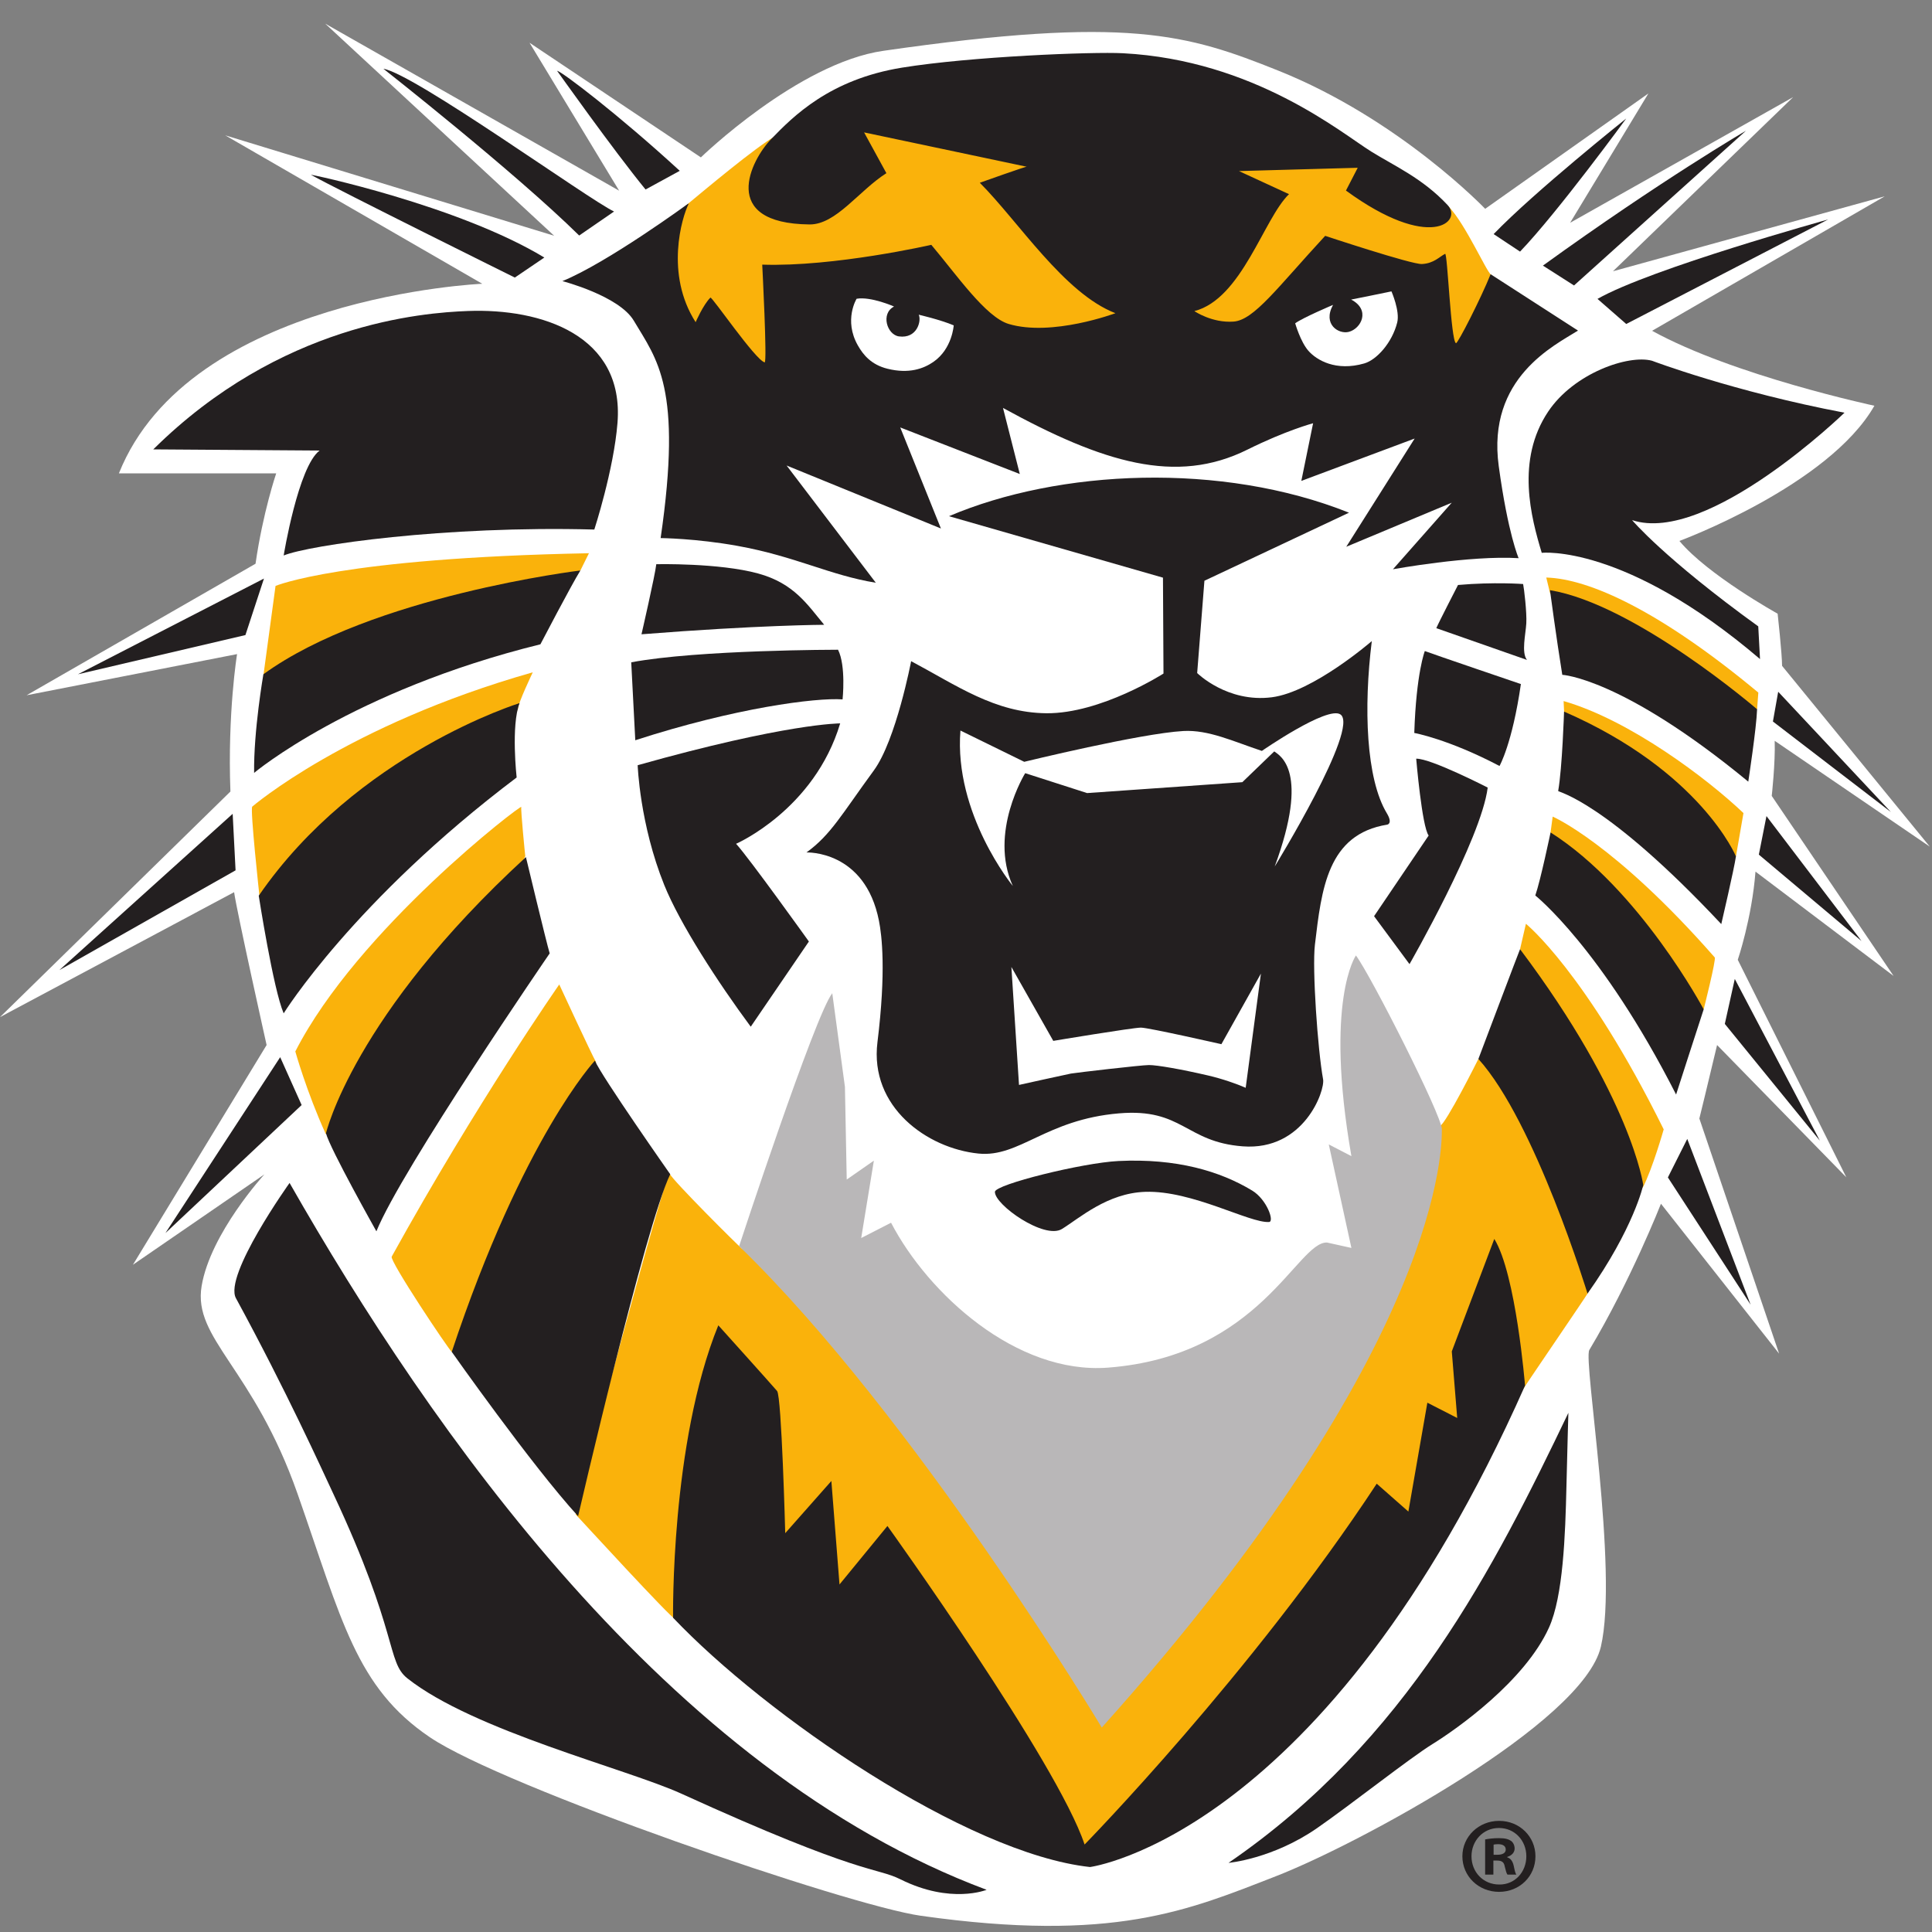 <?xml version="1.0" encoding="UTF-8"?>
<svg width="200px" height="200px" viewBox="0 0 200 200" version="1.1" xmlns="http://www.w3.org/2000/svg" xmlns:xlink="http://www.w3.org/1999/xlink">
    <rect x="0" y="0" width="200" height="200" fill="#808080" stroke="none"/>
    <!-- Generator: Sketch 51.3 (57544) - http://www.bohemiancoding.com/sketch -->
    <title>fort-hays-st</title>
    <desc>Created with Sketch.</desc>
    <defs></defs>
    <g id="fort-hays-st" stroke="none" stroke-width="1" fill="none" fill-rule="evenodd">
        <g id="fort-hays-st_BGL" transform="translate(0, 1.99)">
            <g id="fort-hays-st">
                <g id="g10" transform="translate(100, 98.792) scale(-1, 1) rotate(-180) translate(-100, -98.792) translate(0, 0.207)" fill-rule="nonzero">
                    <g id="g12">
                        <path d="M49.924,169.992 C49.924,169.992 19.648,168.698 12.309,150.367 L28.593,150.367 C28.593,150.367 27.217,146.335 26.453,141.01 L2.752,127.394 L24.541,131.654 C24.541,131.654 23.547,125.568 23.853,117.429 L0,94.076 L24.235,107.008 C24.541,104.878 27.599,91.185 27.599,91.185 L13.761,68.441 L27.37,77.797 C27.37,77.797 21.789,71.712 20.872,66.235 C19.954,60.758 26.223,57.791 30.81,44.708 C35.398,31.624 36.85,24.702 44.495,19.53 C52.141,14.357 87.767,2.113 95.336,1.045 C115.291,-1.77 123.009,1.613 132.11,5.153 C140.52,8.424 163.889,21 165.724,28.911 C167.558,36.823 163.878,58.535 164.526,59.617 C168.807,66.767 171.942,74.755 171.942,74.755 L184.174,59.237 L175.917,83.578 C175.917,83.578 176.835,87.306 177.752,91.185 L191.131,77.493 L179.893,100.009 C179.893,100.009 181.346,104.269 181.728,109.137 L196.024,98.336 L183.41,116.973 C183.41,116.973 183.792,120.396 183.716,122.678 L199.771,111.724 L184.48,130.437 C184.48,131.654 184.021,135.837 184.021,135.837 C184.021,135.837 176.758,139.869 173.853,143.368 C173.853,143.368 189.297,149.073 194.037,157.365 C194.037,157.365 179.434,160.484 171.024,165.124 L195.107,179.044 L166.972,171.285 L185.627,189.313 L162.538,176.305 L170.642,189.693 L153.746,177.751 C153.746,177.751 144.878,187.031 132.339,192.051 C122.909,195.827 116.743,197.757 91.437,194.105 C82.614,192.832 72.554,183.075 72.554,183.075 L54.817,194.942 L64.093,179.627 L33.665,196.92 L57.365,174.962 L23.318,185.357 L49.924,169.992" id="path14" fill="#FFFFFF"></path>
                        <path d="M58.219,170.267 C58.219,170.267 55.124,167.971 49.609,167.155 C44.409,166.387 32.658,146.071 32.658,146.071 C32.658,146.071 29.574,142.372 29.445,142.014 C29.288,141.575 28.532,139.631 28.405,138.064 C28.306,136.828 28.835,127.335 28.835,127.335 C28.835,127.335 26.548,121.273 26.452,120.321 C26.357,119.371 26.168,118.849 26.074,115.713 C25.995,113.072 29.097,95.281 29.288,94.616 C29.479,93.95 30.075,92.294 30.548,90.446 C31.288,87.552 38.15,73.221 38.964,71.902 C39.815,70.522 40.126,69.945 40.724,68.815 C42.501,65.466 114.006,12.348 114.006,12.348 L149.758,59.711 C149.758,59.711 169.435,75.638 172.012,81.887 C172.717,83.595 172.895,84.426 173.557,86.306 C174.93,90.212 177.311,98.776 177.558,100.101 C177.872,101.792 178.124,103.016 178.314,104.772 C178.768,108.979 180.035,112.041 180.487,115.054 C180.777,116.979 180.897,117.907 180.992,118.941 C181.306,122.374 182.441,127.311 182.063,132.672 C181.894,135.066 179.388,133.136 175.756,136.845 C172.125,140.555 164.954,143.693 164.954,143.693 L168.3,152.919 L179.006,155.297 C171.535,158.904 173.897,161.132 171.191,161.919 C166.025,163.424 167.085,163.75 162.496,165.462 C157.908,167.173 109.704,177.743 109.704,177.743 L58.219,170.267" id="path16" fill="#FFFFFF"></path>
                        <path d="M71.013,178.099 C72.807,179.583 78.232,184.153 80.291,185.294 C82.135,186.318 103.131,188.643 103.131,188.643 L142.94,181.999 C142.94,181.999 149.63,178.351 150.008,177.942 C151.763,176.038 153.809,171.377 154.363,170.904 C154.927,170.422 153.716,164.484 153.716,164.484 C153.716,164.484 148.05,160.659 147.847,160.659 C147.645,160.659 131.862,159.803 131.862,159.803 L103.483,159.451 L74.245,161.414 L69.945,166.749 L69.389,176.161 L71.013,178.099" id="path18" fill="#FAB20B"></path>
                        <path d="M160.462,137.959 L160.07,139.581 C164.539,139.45 171.878,136.108 182.022,127.671 L181.893,125.944 L177.228,125.82 L160.462,137.959" id="path20" fill="#FAB20B"></path>
                        <path d="M161.864,126.793 L161.93,125.364 L179.705,110.715 L180.483,115.198 C176.739,118.762 168.725,124.82 161.864,126.793" id="path22" fill="#FAB20B"></path>
                        <path d="M160.513,113.194 L160.733,114.832 C160.733,114.832 167.106,112.114 177.509,100.255 C177.677,100.062 176.365,94.882 176.365,94.882 L167.532,101.281 L160.513,113.194" id="path24" fill="#FAB20B"></path>
                        <path d="M157.354,101.108 L157.962,103.737 C157.962,103.737 164.154,98.762 172.226,82.454 C172.226,82.454 171.072,78.387 170.062,76.434 C169.766,75.866 157.354,101.108 157.354,101.108" id="path26" fill="#FAB20B"></path>
                        <path d="M153.042,89.746 C153.042,89.746 149.706,83.057 149.039,82.776 C148.372,82.493 137.322,52.65 137.322,52.65 L97.235,57.326 C97.235,57.326 77.284,69.708 76.82,70.091 C76.354,70.473 69.656,77.138 69.311,77.883 C69.035,78.482 59.423,42.774 59.6,42.589 C59.923,42.248 69.598,31.694 69.919,31.738 C70.24,31.78 84.406,26.181 84.406,26.181 L101.707,19.356 L110.146,8.664 L113.141,7.073 L117.429,10.053 L126.921,20.503 L140.378,36.992 L147.176,42.268 L153.612,53.3 C153.612,53.3 157.59,55.447 157.7,55.616 C158.469,56.782 164.267,65.281 164.339,65.452 C164.7,66.325 162.031,78.123 162.031,78.123 L154.482,89.741 L153.042,89.746" id="path28" fill="#FAB20B"></path>
                        <path d="M57.894,97.455 C57.894,97.455 61.297,90.092 61.694,89.435 C62.091,88.777 47.469,58.956 46.765,59.423 C46.466,59.622 40.306,68.844 40.549,69.283 C49.403,85.292 57.894,97.455 57.894,97.455" id="path30" fill="#FAB20B"></path>
                        <path d="M54.377,110.74 C54.359,110.835 53.897,115.503 53.963,115.832 C54.028,116.161 37.014,103.143 30.571,90.52 C30.571,90.52 31.727,86.378 33.709,82.005 C33.844,81.708 37.212,83.025 51.584,104.424 L54.377,110.74" id="path32" fill="#FAB20B"></path>
                        <path d="M28.523,106.496 L26.852,106.678 C26.852,106.678 25.88,115.569 26.111,115.865 C26.111,115.865 35.923,124.313 55.152,129.77 C55.152,129.77 53.613,126.548 53.632,126.022 C53.652,125.475 47.29,118.857 47.29,118.857 L28.523,106.496" id="path34" fill="#FAB20B"></path>
                        <path d="M28.523,138.712 L27.267,129.441 L34.238,129.967 L51.617,137.069 L60.082,140.312 L60.967,142.097 C35.263,141.605 28.523,138.712 28.523,138.712" id="path36" fill="#FAB20B"></path>
                        <path d="M71.291,178.275 C70.58,176.861 68.829,170.98 72.012,166.015 C72.012,166.015 72.791,167.815 73.54,168.558 C73.688,168.706 78.188,162.104 79.156,161.855 C79.435,161.784 78.906,171.972 78.906,171.972 C86.362,171.725 96.409,174.022 96.409,174.022 C99.029,170.918 102.04,166.537 104.426,165.828 C108.917,164.493 115.469,166.945 115.469,166.945 C110.166,168.994 105.455,176.412 101.43,180.447 C101.43,180.447 106.297,182.185 106.292,182.105 L89.451,185.661 L91.759,181.44 C88.92,179.64 86.549,176.106 83.804,176.133 C74.352,176.226 77.765,182.83 79.81,184.948 C82.119,187.337 85.894,191.153 93.382,192.366 C100.483,193.517 113.067,194.023 116.249,193.856 C129.85,193.142 138.884,185.58 141.955,183.675 C144.356,182.185 147.26,180.913 149.846,178.15 C151.473,176.414 148.007,173.308 139.333,179.64 L140.551,181.999 C140.551,181.999 128.165,181.657 128.259,181.657 L133.438,179.268 C130.818,176.753 128.571,168.435 123.642,167.162 C123.642,167.162 125.455,165.913 127.698,166.076 C129.82,166.231 132.222,169.583 137.181,174.953 C137.181,174.953 146.124,171.982 147.194,172.035 C148.442,172.097 149.022,172.804 149.598,173.09 C149.846,173.214 150.19,164.089 150.72,163.84 C150.898,163.758 153.309,168.496 154.308,170.98 L163.354,165.145 C160.952,163.623 153.902,160.271 155.149,151.114 C156.109,144.08 157.208,141.585 157.208,141.585 C152.187,141.896 144.199,140.438 144.199,140.438 L150.283,147.327 L139.365,142.765 L146.445,153.97 L134.713,149.585 L135.932,155.553 C135.932,155.553 133.124,154.808 129.13,152.821 C121.747,149.149 114.184,151.461 103.83,157.137 L105.569,150.298 L93.191,155.119 L97.403,144.658 L81.429,151.177 L90.664,139.041 C85.891,139.816 82.366,141.772 76.344,142.858 C72.055,143.632 68.389,143.666 68.389,143.666 C70.667,159.279 68.011,162.127 65.612,166.169 C64.084,168.745 58.219,170.267 58.219,170.267 C62.867,172.16 71.228,178.275 71.228,178.275" id="path38" fill="#231F20"></path>
                        <path d="M120.39,139.568 L120.444,129.641 C120.444,129.641 113.953,125.479 108.32,125.532 C102.972,125.583 99.041,128.414 94.32,130.923 C94.32,130.923 92.764,122.757 90.457,119.608 C87.141,115.081 86.005,112.937 83.483,111.121 C83.483,111.121 89.545,111.388 90.991,104.04 C91.285,102.555 91.745,98.843 90.834,91.48 C90.001,84.768 95.985,80.486 101.293,79.951 C105.531,79.524 108.267,83.473 115.831,84.112 C122.448,84.673 122.689,81.15 128.651,80.698 C134.981,80.219 137.18,86.462 136.966,87.638 C136.409,90.685 135.825,99.09 136.12,101.574 C136.806,107.331 137.414,113.011 143.617,114.003 C143.617,114.003 144.208,114.109 143.565,115.177 C141.408,118.751 141.15,126.118 142.009,133.003 C142.009,133.003 135.933,127.73 131.656,127.185 C127.042,126.599 123.931,129.693 123.931,129.693 L124.681,139.248 L139.648,146.293 C126.452,151.576 109.608,150.777 98.238,145.93 L120.39,139.568" id="path40" fill="#231F20"></path>
                        <path d="M67.939,140.962 C67.817,139.83 66.407,133.706 66.407,133.706 C78.521,134.664 85.319,134.689 85.319,134.689 C83.613,136.731 82.218,138.98 78.471,140.003 C74.417,141.109 67.939,140.962 67.939,140.962" id="path42" fill="#231F20"></path>
                        <path d="M65.345,130.804 L65.764,122.736 C76.073,126.082 84.454,127.164 87.223,126.966 C87.223,126.966 87.593,130.435 86.753,132.107 C86.753,132.107 72.266,132.107 65.345,130.804" id="path44" fill="#231F20"></path>
                        <path d="M86.975,124.482 C86.975,124.482 81.461,124.506 66.012,120.153 C66.012,120.153 66.22,114.057 68.765,107.745 C70.363,103.78 74.282,97.719 77.717,93.083 L83.736,101.902 C83.736,101.902 77.553,110.54 76.198,112.018 C76.198,112.018 84.293,115.536 86.975,124.482" id="path46" fill="#231F20"></path>
                        <path d="M102.993,75.989 C102.96,74.641 108.114,71.025 109.931,72.142 C111.749,73.261 114.623,75.858 118.554,75.989 C123.42,76.152 129.359,72.734 131.373,72.866 C131.95,72.904 131.143,75.2 129.623,76.121 C126.317,78.123 121.793,79.474 115.779,79.179 C112.047,78.994 103.012,76.752 102.993,75.989" id="path48" fill="#231F20"></path>
                        <path d="M146.604,120.829 C146.604,120.829 147.199,113.794 147.893,112.873 L142.243,104.523 L145.911,99.56 C145.911,99.56 153.344,112.511 154.006,117.837 C154.006,117.837 148.124,120.862 146.604,120.829" id="path50" fill="#231F20"></path>
                        <path d="M147.497,131.971 C147.497,131.971 146.604,129.704 146.406,123.491 C146.406,123.491 149.909,122.868 155.229,120.073 C155.229,120.073 156.55,122.374 157.442,128.553 C157.442,128.553 148.355,131.643 147.497,131.971" id="path52" fill="#231F20"></path>
                        <path d="M150.933,138.81 C154.667,139.139 157.673,138.909 157.673,138.909 C157.772,138.449 158.068,135.95 158.002,134.833 C157.937,133.715 157.475,131.808 158.07,131.052 L148.686,134.34 C148.917,134.898 150.933,138.81 150.933,138.81" id="path54" fill="#231F20"></path>
                        <path d="M87.653,77.261 L87.467,86.856 L86.156,96.545 C84.377,94.309 76.513,70.368 76.513,70.368 C94.769,52.67 114.056,20.531 114.056,20.531 C149.727,60.308 149.259,81.081 149.259,82.478 C149.259,83.875 141.957,98.314 140.365,100.458 C140.365,100.458 137.087,95.799 139.897,79.683 L137.555,80.895 L139.897,70.181 L137.368,70.741 C134.279,70.834 130.44,59.003 114.711,57.791 C105.217,57.062 96.081,65.432 92.241,72.791 L89.152,71.207 L90.463,79.218 L87.653,77.261" id="path56" fill="#B9B7B8"></path>
                        <path d="M74.359,62.171 C69.397,49.968 69.678,31.898 69.678,31.898 C79.228,21.836 100.013,7.491 112.839,6.093 C112.839,6.093 137.181,9.26 157.872,55.93 C157.872,55.93 156.936,67.482 154.689,71.114 L150.289,59.47 L150.85,52.578 L147.76,54.16 L145.794,42.89 L142.518,45.776 C129.598,26.121 112.276,8.422 112.276,8.422 C109.468,16.901 91.867,41.399 91.867,41.399 L86.905,35.343 L86.063,46.056 L81.287,40.653 C81.287,40.653 80.913,54.812 80.444,55.371 C79.977,55.93 74.359,62.171 74.359,62.171" id="path58" fill="#231F20"></path>
                        <path d="M53.294,170.634 C53.294,170.634 35.042,179.681 32.196,181.269 C32.005,181.376 47.465,178.093 56.349,172.706" id="path60" fill="#231F20"></path>
                        <path d="M39.691,192.249 C39.691,192.249 53.225,181.614 59.957,174.986 L63.566,177.471 C60.929,178.714 42.953,191.695 39.691,192.249" id="path62" fill="#231F20"></path>
                        <path d="M57.667,192.041 C57.667,192.041 63.496,183.824 66.828,179.75 L70.368,181.683 C64.052,187.484 58.152,191.972 57.667,192.041" id="path64" fill="#231F20"></path>
                        <path d="M33.085,152.728 C30.866,151.057 29.366,141.864 29.366,141.864 C32.006,142.939 46.044,144.968 61.523,144.549 C61.523,144.549 63.537,150.729 63.923,155.593 C64.642,164.666 56.058,167.461 48.444,167.173 C43.703,166.994 29.006,165.86 15.868,152.847 L33.085,152.728" id="path66" fill="#231F20"></path>
                        <polygon id="path68" fill="#231F20" points="27.325 139.475 25.406 133.625 8.067 129.566"></polygon>
                        <path d="M27.266,129.566 C27.266,129.566 26.246,123.716 26.306,119.359 C26.306,119.359 36.385,127.836 55.943,132.67 C55.943,132.67 59.182,138.878 60.082,140.312 C60.082,140.312 38.425,137.684 27.266,129.566" id="path70" fill="#231F20"></path>
                        <path d="M26.786,106.644 C26.786,106.644 28.286,96.974 29.365,94.466 C29.365,94.466 36.625,106.167 53.483,118.882 C53.483,118.882 52.883,124.253 53.783,126.581 C53.783,126.581 36.925,121.388 26.786,106.644" id="path72" fill="#231F20"></path>
                        <polygon id="path74" fill="#231F20" points="24.086 115.121 24.386 109.27 6.147 98.944"></polygon>
                        <polygon id="path76" fill="#231F20" points="29.005 89.928 31.225 84.974 17.127 71.722"></polygon>
                        <path d="M54.443,110.641 C54.443,110.641 56.543,101.867 56.903,100.673 C56.903,100.673 41.544,78.288 38.964,71.902 C38.964,71.902 34.165,80.437 33.745,82.047 C33.745,82.047 36.565,94.226 54.443,110.641" id="path78" fill="#231F20"></path>
                        <path d="M69.381,77.809 C66.803,72.495 59.843,42.412 59.843,42.412 C55.044,47.665 46.765,59.423 46.765,59.423 C54.143,81.629 61.583,89.569 61.583,89.569 C62.253,87.968 69.381,77.809 69.381,77.809" id="path80" fill="#231F20"></path>
                        <path d="M165.372,168.426 C170.898,171.57 189.242,176.645 189.242,176.645 L168.347,165.828 L165.372,168.426" id="path82" fill="#231F20"></path>
                        <path d="M159.722,171.871 C171.931,180.694 180.738,185.831 180.738,185.831 L162.941,169.816 L159.722,171.871" id="path84" fill="#231F20"></path>
                        <path d="M154.621,175.134 L157.354,173.321 C161.241,177.371 168.347,187.1 168.347,187.1 C168.347,187.1 158.872,179.546 154.621,175.134" id="path86" fill="#231F20"></path>
                        <path d="M159.601,142.138 C158.508,145.765 156.893,151.725 160.27,156.765 C162.941,160.752 168.59,162.686 171.02,162.021 C171.02,162.021 179.463,158.819 190.942,156.643 C190.942,156.643 176.791,142.926 168.955,145.524 C168.955,145.524 172.235,141.595 182.014,134.525 L182.196,131.141 C168.165,143.105 159.601,142.138 159.601,142.138" id="path88" fill="#231F20"></path>
                        <path d="M160.451,138.273 C169.259,136.823 181.893,125.944 181.893,125.944 C181.832,124.01 180.981,118.451 180.981,118.451 C167.922,129.208 161.727,129.51 161.727,129.51 C161.12,133.257 160.451,138.273 160.451,138.273" id="path90" fill="#231F20"></path>
                        <path d="M161.91,125.704 C161.91,125.704 161.727,119.902 161.302,117.484 C161.281,117.366 166.161,116.517 178.187,103.706 C178.187,103.706 179.524,109.447 179.705,110.715 C179.705,110.715 176.061,119.539 161.91,125.704" id="path92" fill="#231F20"></path>
                        <path d="M160.513,113.194 C160.513,113.194 159.48,108.239 158.933,106.666 C158.933,106.666 165.797,101.227 173.509,86.06 C173.509,86.06 175.94,93.612 176.365,94.882 C176.365,94.882 169.744,107.332 160.513,113.194" id="path94" fill="#231F20"></path>
                        <polygon id="path96" fill="#231F20" points="184.078 127.757 183.532 124.676 195.74 115.309"></polygon>
                        <polygon id="path98" fill="#231F20" points="182.864 114.886 182.075 110.897 192.703 101.954"></polygon>
                        <polygon id="path100" fill="#231F20" points="179.585 98.026 178.552 93.372 188.391 81.287"></polygon>
                        <polygon id="path102" fill="#231F20" points="174.664 81.467 172.659 77.48 181.224 64.303"></polygon>
                        <path d="M170.109,76.693 C170.109,76.693 169.137,72.221 164.339,65.452 C164.339,65.452 158.933,83.221 153.042,89.746 C153.042,89.746 157.342,101.124 157.354,101.108 C168.895,85.758 170.109,76.693 170.109,76.693" id="path104" fill="#231F20"></path>
                        <path d="M162.158,45.525 C162.255,49.719 162.358,53.111 162.358,53.111 C154.734,37.206 145.636,19.169 127.176,6.524 C127.176,6.524 131.724,6.922 136.339,10.118 C139.857,12.554 145.903,17.346 148.312,18.836 C150.787,20.365 157.846,25.333 160.352,30.883 C161.82,34.13 162.04,40.434 162.158,45.525" id="path106" fill="#231F20"></path>
                        <path d="M29.976,76.909 C29.976,76.909 23.137,67.342 24.425,64.976 C29.644,55.392 33.357,47.18 34.536,44.662 C41.276,30.264 40.018,27.332 42.168,25.629 C49.007,20.205 64.906,16.25 70.515,13.695 C89.347,5.114 90.637,6.101 93.213,4.82 C98.447,2.215 102.133,3.735 102.133,3.735 C69.127,16.063 44.546,51.368 29.976,76.909" id="path108" fill="#231F20"></path>
                        <path d="M88.676,168.44 C88.676,168.44 87.314,166.237 88.804,163.61 C89.353,162.643 90.179,161.615 91.871,161.195 C94.098,160.641 95.623,161.205 96.641,161.915 C98.581,163.267 98.728,165.686 98.728,165.686 C97.322,166.279 95.108,166.788 95.108,166.788 C95.406,166.152 94.938,164.288 93.062,164.542 C91.817,164.711 91.146,166.915 92.552,167.635 C92.552,167.635 90.168,168.695 88.676,168.44" id="path110" fill="#FFFFFF"></path>
                        <path d="M134.077,165.899 C134.887,166.491 137.994,167.805 137.994,167.805 C136.889,165.771 138.592,164.753 139.613,165.009 C140.911,165.331 141.913,167.296 139.87,168.356 C139.87,168.356 143.49,169.076 144.043,169.204 C144.043,169.204 144.937,167.169 144.639,165.982 C144.114,163.894 142.516,162.116 141.232,161.745 C138.293,160.897 136.292,162.085 135.44,163.058 C134.623,163.993 134.077,165.899 134.077,165.899" id="path112" fill="#FFFFFF"></path>
                        <path d="M99.424,123.742 C98.734,115.11 104.846,107.654 104.846,107.654 C102.332,113.196 106.128,119.329 106.128,119.329 L112.536,117.268 L128.606,118.396 L131.91,121.583 C132.502,121.142 135.607,119.574 131.958,109.666 C131.958,109.666 140.783,124.037 138.761,125.41 C137.407,126.33 130.628,121.633 130.628,121.633 C127.669,122.614 125.106,123.84 122.494,123.693 C118.057,123.443 106.029,120.505 106.029,120.505 L99.424,123.742" id="path114" fill="#FFFFFF"></path>
                        <path d="M104.698,99.267 L105.487,87.055 C105.487,87.055 110.423,88.151 110.859,88.231 C111.317,88.315 118.157,89.114 118.945,89.114 C119.785,89.114 122.285,88.679 125.058,88.034 C126.536,87.692 128.064,87.152 128.953,86.759 L130.53,98.581 L126.438,91.272 C126.438,91.272 118.897,92.988 118.106,92.988 C117.269,92.988 109.035,91.616 109.035,91.616 L104.698,99.267" id="path116" fill="#FFFFFF"></path>
                        <path d="M154.617,7.363 L155.02,7.363 C155.492,7.363 155.874,7.52 155.874,7.9 C155.874,8.235 155.627,8.458 155.087,8.458 C154.863,8.458 154.706,8.435 154.617,8.412 L154.617,7.363 Z M154.594,5.308 L153.74,5.308 L153.74,8.949 C154.078,9.015 154.549,9.083 155.157,9.083 C155.851,9.083 156.165,8.972 156.435,8.791 C156.637,8.637 156.794,8.347 156.794,8.011 C156.794,7.587 156.48,7.275 156.029,7.141 L156.029,7.096 C156.39,6.985 156.593,6.694 156.704,6.202 C156.817,5.645 156.883,5.421 156.973,5.308 L156.052,5.308 C155.941,5.443 155.874,5.756 155.763,6.18 C155.694,6.581 155.469,6.762 154.999,6.762 L154.594,6.762 L154.594,5.308 Z M155.157,10.134 C153.539,10.134 152.328,8.814 152.328,7.207 C152.328,5.577 153.539,4.282 155.2,4.282 C156.817,4.259 158.006,5.577 158.006,7.207 C158.006,8.814 156.817,10.134 155.177,10.134 L155.157,10.134 Z M155.2,10.87 C157.31,10.87 158.949,9.239 158.949,7.207 C158.949,5.131 157.31,3.523 155.177,3.523 C153.068,3.523 151.385,5.131 151.385,7.207 C151.385,9.239 153.068,10.87 155.177,10.87 L155.2,10.87 Z" id="path118" fill="#231F20"></path>
                    </g>
                </g>
            </g>
        </g>
    </g>
</svg>